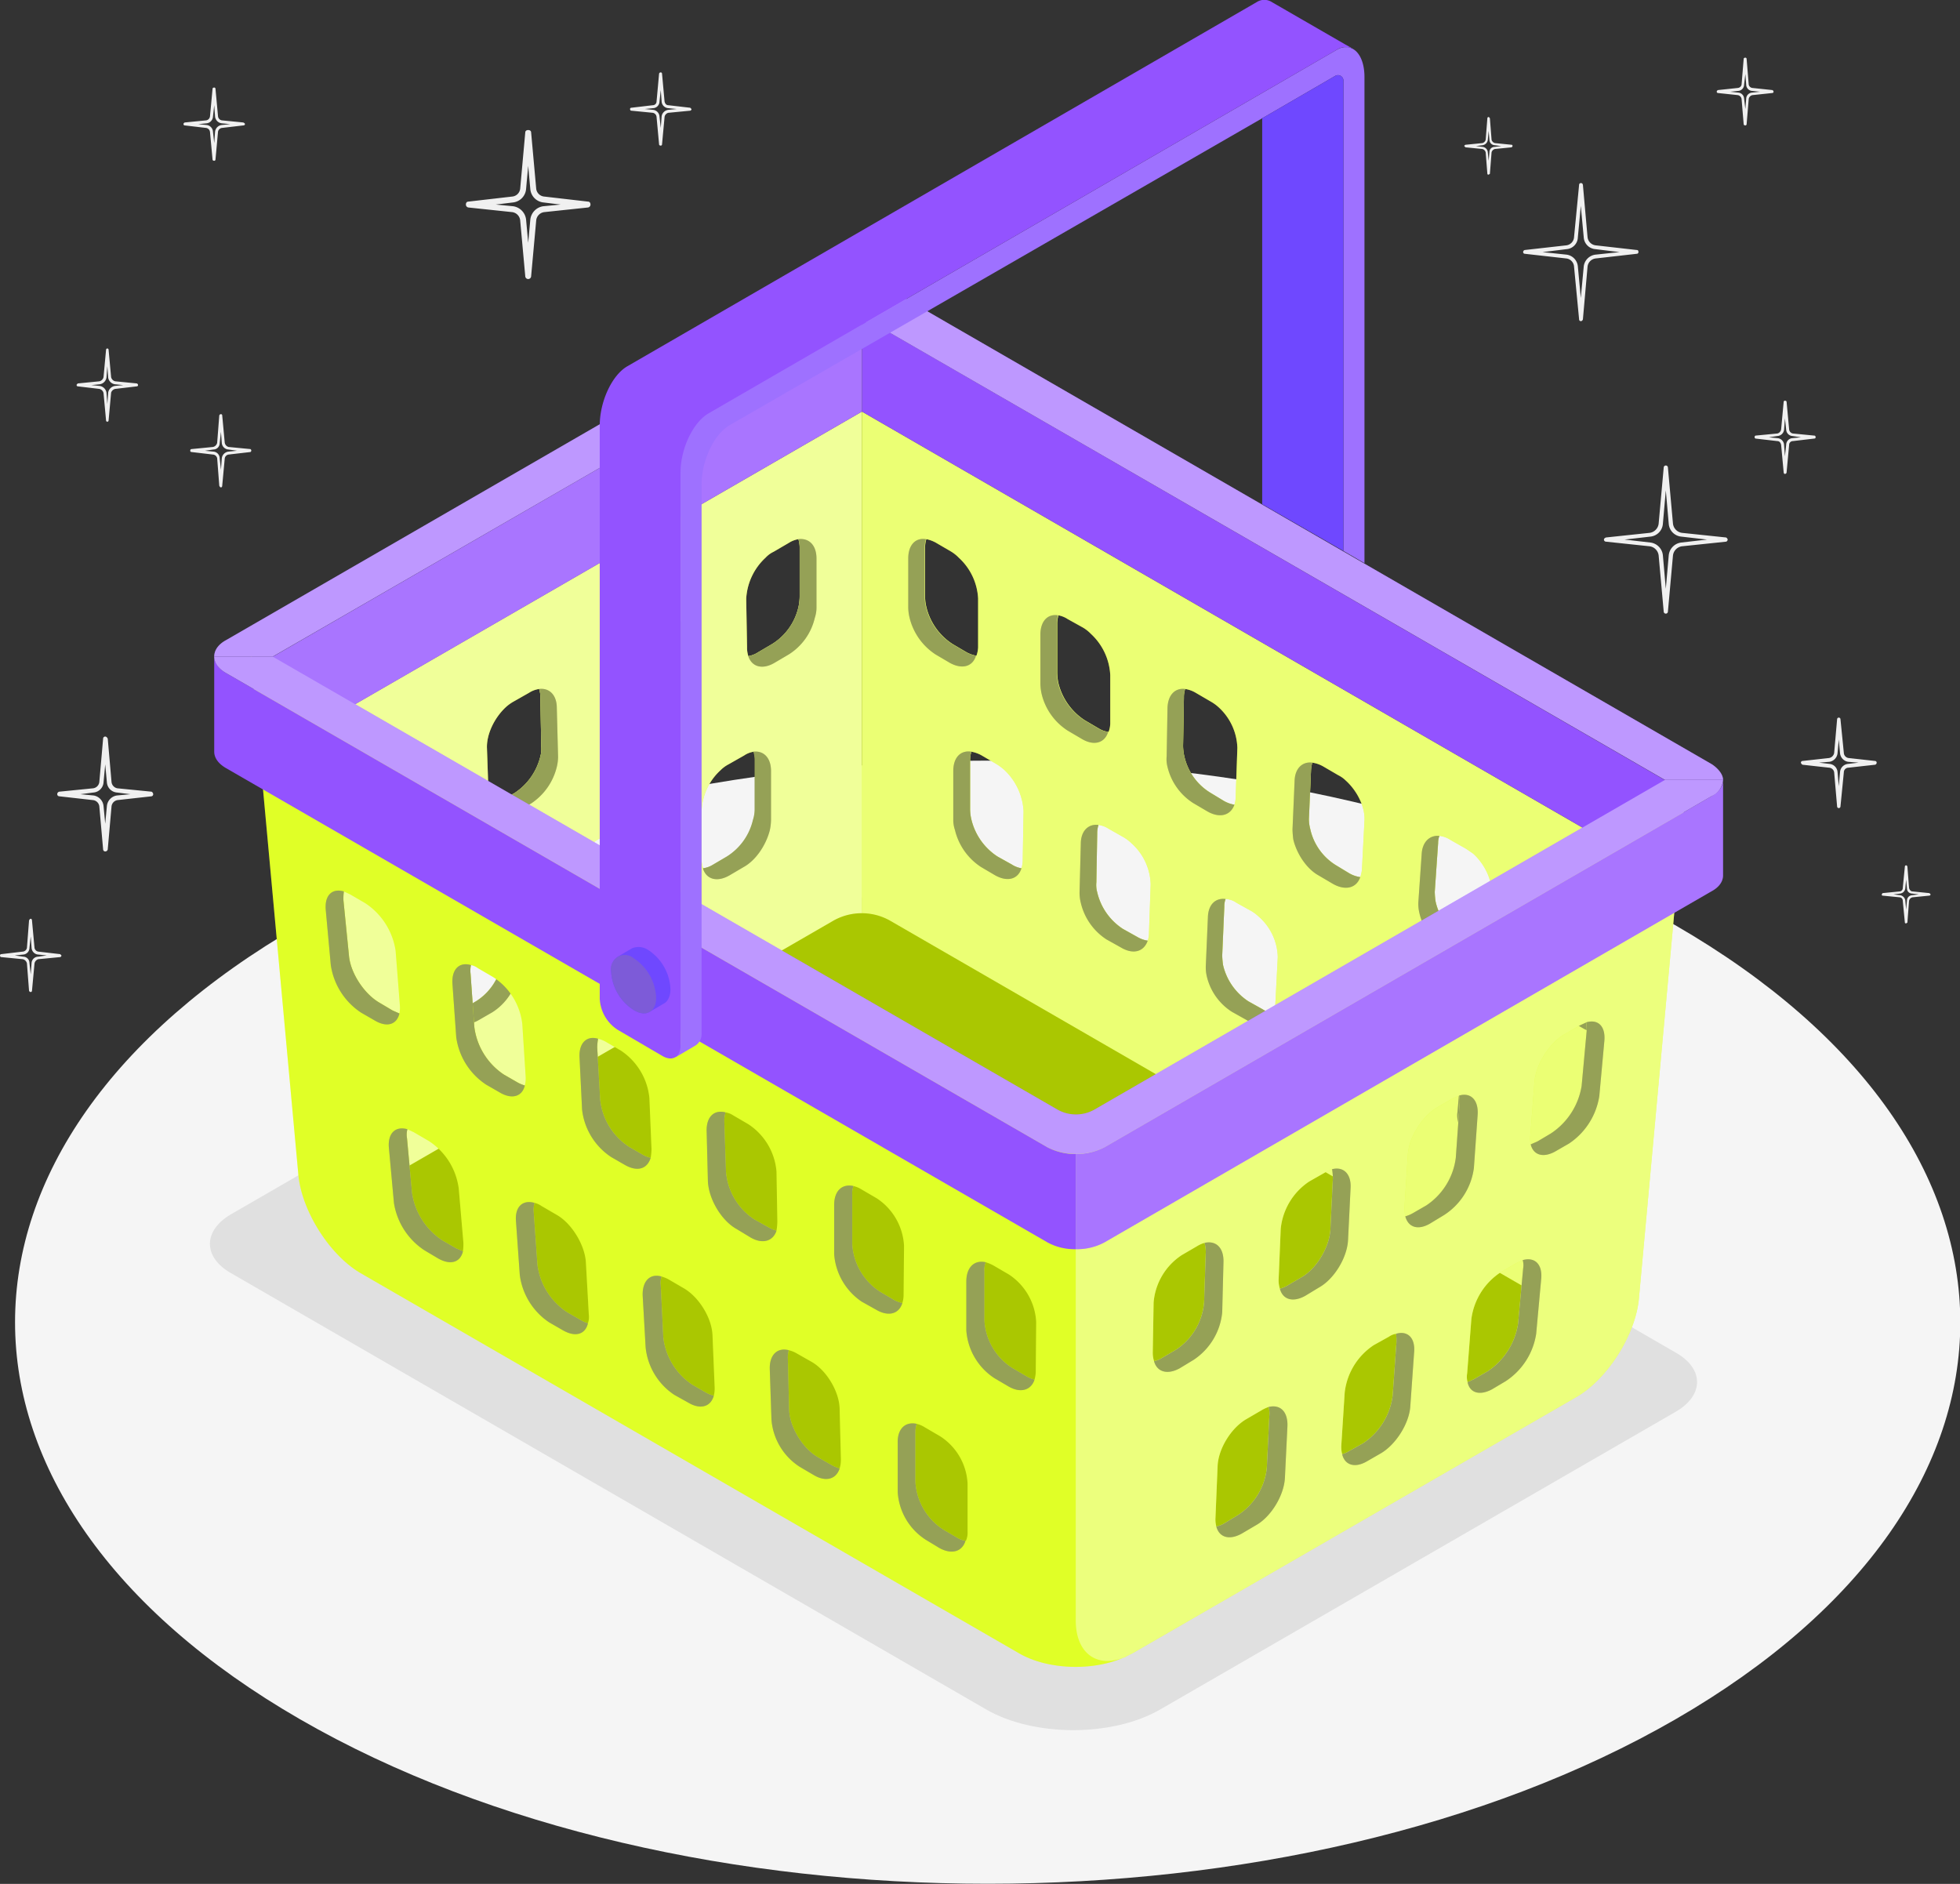 <svg xmlns="http://www.w3.org/2000/svg" viewBox="0 0 465.7 447.6">
  <rect x="0" y="0" width="465.7" height="447.6" fill="#333333" stroke="none"/>
  <defs>
    <style>
      .cls-1 {
        fill: #f5f5f5;
      }

      .cls-2 {
        fill: #e0e0e0;
      }

      .cls-3 {
        fill: #daff01;
      }

      .cls-10, .cls-11, .cls-4, .cls-6, .cls-7 {
        fill: #fff;
      }

      .cls-4 {
        opacity: 0.6;
      }

      .cls-5 {
        fill: #7b892c;
      }

      .cls-6 {
        opacity: 0.2;
      }

      .cls-7 {
        opacity: 0.45;
      }

      .cls-8 {
        opacity: 0.22;
      }

      .cls-9 {
        fill: #9353ff;
      }

      .cls-10 {
        opacity: 0.4;
      }

      .cls-11 {
        opacity: 0.15;
      }

      .cls-12 {
        fill: #9e71ff;
      }

      .cls-13 {
        fill: #6f48ff;
      }

      .cls-14 {
        fill: #7d5bd8;
      }

      .cls-15 {
        fill: #f0f0f0;
      }
    </style>
  </defs>
  <g id="Camada_2" data-name="Camada 2">
    <g id="Floor">
      <path id="Floor-2" data-name="Floor" class="cls-1" d="M71.3,219.8C-19,271.9-19,356.4,71.3,408.5s236.5,52.1,326.8,0,90.2-136.6-.1-188.7S161.5,167.7,71.3,219.8Z"/>
    </g>
    <g id="Shadows">
      <path id="Shadow" class="cls-2" d="M398.2,335.4,275.6,406.2c-11.3,6.5-29.9,6.5-41.2,0L54.9,302.5c-6.7-3.8-6.7-10.1,0-14l122.5-70.8c11.4-6.5,30-6.5,41.3,0L398.2,321.4C404.9,325.2,404.9,331.5,398.2,335.4Z"/>
    </g>
    <g id="Shopping_Basket" data-name="Shopping Basket">
      <g id="Basket">
        <g id="Corpo_Fundo" data-name="Corpo Fundo">
          <g>
            <path class="cls-3" d="M65,178.5,75.7,289.4l129.1-63.9V97.8Zm116.9-46a6.2,6.2,0,0,1,1.9-1.4l3.6-2.1a6.1,6.1,0,0,1,2.3-.9,6.6,6.6,0,0,1,.3,2.1v11.5a11.5,11.5,0,0,1-.3,2.6,14,14,0,0,1-6.2,8.7l-3.4,2a6.1,6.1,0,0,1-2.3.9,6.6,6.6,0,0,1-.3-2.1l-.2-11.5A14.3,14.3,0,0,1,181.9,132.5Zm-31.4,18.1a13.3,13.3,0,0,1,1.9-1.4l3.6-2.1a6.1,6.1,0,0,1,2.3-.9,6.6,6.6,0,0,1,.3,2.1v11.5a11.5,11.5,0,0,1-.3,2.6,14.5,14.5,0,0,1-6.2,8.8l-3.4,1.9a6.1,6.1,0,0,1-2.3.9,6.6,6.6,0,0,1-.3-2.1l-.2-11.5A14.3,14.3,0,0,1,150.5,150.6ZM120.2,168a10.2,10.2,0,0,1,1.8-1.3l3.7-2.1a5.9,5.9,0,0,1,2.4-.9,6.4,6.4,0,0,1,.3,2l.2,11.6a6.7,6.7,0,0,1-.2,2.4,14.5,14.5,0,0,1-6.1,8.7l-3.4,1.9a6.9,6.9,0,0,1-2.5.9,5.8,5.8,0,0,1-.3-1.9l-.4-11.6C115.6,174.4,117.5,170.5,120.2,168ZM86.1,206.7l-.6-11.6a13,13,0,0,1,4.5-9.6,10.9,10.9,0,0,1,1.7-1.3l3.6-2.1a7.3,7.3,0,0,1,2.6-.9,5.7,5.7,0,0,1,.3,1.8l.5,11.6a19.4,19.4,0,0,1-.2,2.4,14.1,14.1,0,0,1-6,8.6l-3.4,1.9a4.8,4.8,0,0,1-2.6.9A8.5,8.5,0,0,1,86.1,206.7Zm20.7,32.4-.6-11.7c-.2-3.2,1.7-7.1,4.4-9.6a10.4,10.4,0,0,1,1.7-1.2l3.6-2.1a7.3,7.3,0,0,1,2.6-.9,4.8,4.8,0,0,1,.3,1.8l.5,11.6a9.7,9.7,0,0,1-.2,2.4,13.5,13.5,0,0,1-6,8.5l-3.4,2a7.3,7.3,0,0,1-2.6.9A4.7,4.7,0,0,1,106.8,239.1Zm29.9-17.4-.4-11.6c-.1-3.3,1.9-7.2,4.5-9.7a8,8,0,0,1,1.9-1.3l3.6-2.1a6.5,6.5,0,0,1,2.4-.9,6,6,0,0,1,.3,2l.3,11.5a11.3,11.3,0,0,1-.3,2.5,14.5,14.5,0,0,1-6.1,8.7l-3.4,1.9a6.9,6.9,0,0,1-2.5.9A5.8,5.8,0,0,1,136.7,221.7Zm30-17.4V192.8a13.8,13.8,0,0,1,4.5-9.8,7.7,7.7,0,0,1,1.9-1.4l3.7-2.1a5.5,5.5,0,0,1,2.3-.9,6.6,6.6,0,0,1,.3,2.1v11.5a8.2,8.2,0,0,1-.4,2.6,14,14,0,0,1-6.2,8.7l-3.4,2a5.8,5.8,0,0,1-2.3.8A5.6,5.6,0,0,1,166.7,204.3Z"/>
            <path class="cls-4" d="M65,178.5,75.7,289.4l129.1-63.9V97.8Zm116.9-46a6.2,6.2,0,0,1,1.9-1.4l3.6-2.1a6.1,6.1,0,0,1,2.3-.9,6.6,6.6,0,0,1,.3,2.1v11.5a11.5,11.5,0,0,1-.3,2.6,14,14,0,0,1-6.2,8.7l-3.4,2a6.1,6.1,0,0,1-2.3.9,6.6,6.6,0,0,1-.3-2.1l-.2-11.5A14.3,14.3,0,0,1,181.9,132.5Zm-31.4,18.1a13.3,13.3,0,0,1,1.9-1.4l3.6-2.1a6.1,6.1,0,0,1,2.3-.9,6.6,6.6,0,0,1,.3,2.1v11.5a11.5,11.5,0,0,1-.3,2.6,14.5,14.5,0,0,1-6.2,8.8l-3.4,1.9a6.1,6.1,0,0,1-2.3.9,6.6,6.6,0,0,1-.3-2.1l-.2-11.5A14.3,14.3,0,0,1,150.5,150.6ZM120.2,168a10.2,10.2,0,0,1,1.8-1.3l3.7-2.1a5.9,5.9,0,0,1,2.4-.9,6.4,6.4,0,0,1,.3,2l.2,11.6a6.7,6.7,0,0,1-.2,2.4,14.5,14.5,0,0,1-6.1,8.7l-3.4,1.9a6.9,6.9,0,0,1-2.5.9,5.8,5.8,0,0,1-.3-1.9l-.4-11.6C115.6,174.4,117.5,170.5,120.2,168ZM86.1,206.7l-.6-11.6a13,13,0,0,1,4.5-9.6,10.9,10.9,0,0,1,1.7-1.3l3.6-2.1a7.3,7.3,0,0,1,2.6-.9,5.7,5.7,0,0,1,.3,1.8l.5,11.6a19.4,19.4,0,0,1-.2,2.4,14.1,14.1,0,0,1-6,8.6l-3.4,1.9a4.8,4.8,0,0,1-2.6.9A8.5,8.5,0,0,1,86.1,206.7Zm20.7,32.4-.6-11.7c-.2-3.2,1.7-7.1,4.4-9.6a10.4,10.4,0,0,1,1.7-1.2l3.6-2.1a7.3,7.3,0,0,1,2.6-.9,4.8,4.8,0,0,1,.3,1.8l.5,11.6a9.7,9.7,0,0,1-.2,2.4,13.5,13.5,0,0,1-6,8.5l-3.4,2a7.3,7.3,0,0,1-2.6.9A4.7,4.7,0,0,1,106.8,239.1Zm29.9-17.4-.4-11.6c-.1-3.3,1.9-7.2,4.5-9.7a8,8,0,0,1,1.9-1.3l3.6-2.1a6.5,6.5,0,0,1,2.4-.9,6,6,0,0,1,.3,2l.3,11.5a11.3,11.3,0,0,1-.3,2.5,14.5,14.5,0,0,1-6.1,8.7l-3.4,1.9a6.9,6.9,0,0,1-2.5.9A5.8,5.8,0,0,1,136.7,221.7Zm30-17.4V192.8a13.8,13.8,0,0,1,4.5-9.8,7.7,7.7,0,0,1,1.9-1.4l3.7-2.1a5.5,5.5,0,0,1,2.3-.9,6.6,6.6,0,0,1,.3,2.1v11.5a8.2,8.2,0,0,1-.4,2.6,14,14,0,0,1-6.2,8.7l-3.4,2a5.8,5.8,0,0,1-2.3.8A5.6,5.6,0,0,1,166.7,204.3Z"/>
            <g>
              <path class="cls-5" d="M123.2,229.5a9.7,9.7,0,0,1-.2,2.4,13.7,13.7,0,0,1-6,8.6l-3.3,1.9c-3,1.7-5.7,1-6.6-1.6a7.3,7.3,0,0,0,2.6-.9l3.4-2a13.5,13.5,0,0,0,6-8.5,9.7,9.7,0,0,0,.2-2.4l-.5-11.6a4.8,4.8,0,0,0-.3-1.8c2.4-.3,4.1,1.3,4.2,4.3Z"/>
              <path class="cls-5" d="M102.6,197.1a9.7,9.7,0,0,1-.2,2.4,13.7,13.7,0,0,1-6,8.6L93,210c-3,1.7-5.6,1-6.5-1.6a4.8,4.8,0,0,0,2.6-.9l3.4-1.9a14.1,14.1,0,0,0,6-8.6,19.4,19.4,0,0,0,.2-2.4L98.2,183a5.7,5.7,0,0,0-.3-1.8c2.4-.2,4.1,1.4,4.2,4.4Z"/>
              <path class="cls-5" d="M183.2,183.2v11.5a12.2,12.2,0,0,1-.3,2.6c-.9,3.5-3.3,7.1-6.2,8.7l-3.4,2c-3,1.7-5.5.9-6.3-1.7a5.8,5.8,0,0,0,2.3-.8l3.4-2a14,14,0,0,0,6.2-8.7,8.2,8.2,0,0,0,.4-2.6V180.7a6.6,6.6,0,0,0-.3-2.1C181.4,178.3,183.2,180,183.2,183.2Z"/>
              <path class="cls-5" d="M194,132.7v11.5a7.8,7.8,0,0,1-.4,2.6,14,14,0,0,1-6.2,8.7l-3.4,2c-2.9,1.7-5.4.9-6.2-1.6a6.1,6.1,0,0,0,2.3-.9l3.4-2a14,14,0,0,0,6.2-8.7,11.5,11.5,0,0,0,.3-2.6V130.2a6.6,6.6,0,0,0-.3-2.1C192.2,127.8,194,129.5,194,132.7Z"/>
              <path class="cls-5" d="M132.6,179.8a10.5,10.5,0,0,1-.3,2.4,14.5,14.5,0,0,1-6.1,8.7l-3.4,1.9c-3,1.7-5.5,1-6.4-1.6a6.9,6.9,0,0,0,2.5-.9l3.4-1.9a14.5,14.5,0,0,0,6.1-8.7,6.7,6.7,0,0,0,.2-2.4l-.2-11.6a6.4,6.4,0,0,0-.3-2c2.4-.3,4.2,1.4,4.2,4.5Z"/>
              <path class="cls-5" d="M153.2,212.1a11.3,11.3,0,0,1-.3,2.5,14.5,14.5,0,0,1-6.1,8.7l-3.4,1.9c-2.9,1.7-5.5.9-6.4-1.6a6.9,6.9,0,0,0,2.5-.9l3.4-1.9a14.5,14.5,0,0,0,6.1-8.7,11.3,11.3,0,0,0,.3-2.5l-.3-11.5a6,6,0,0,0-.3-2c2.4-.3,4.2,1.4,4.2,4.5Z"/>
              <path class="cls-5" d="M162.6,150.8v11.6a7.7,7.7,0,0,1-.4,2.5,14.5,14.5,0,0,1-6.2,8.8l-3.4,1.9c-2.9,1.7-5.4.9-6.2-1.6a6.1,6.1,0,0,0,2.3-.9l3.4-1.9a14.5,14.5,0,0,0,6.2-8.8,11.5,11.5,0,0,0,.3-2.6V148.3a6.6,6.6,0,0,0-.3-2.1C160.8,145.9,162.6,147.6,162.6,150.8Z"/>
              <path class="cls-6" d="M123.2,229.5a9.7,9.7,0,0,1-.2,2.4,13.7,13.7,0,0,1-6,8.6l-3.3,1.9c-3,1.7-5.7,1-6.6-1.6a7.3,7.3,0,0,0,2.6-.9l3.4-2a13.5,13.5,0,0,0,6-8.5,9.7,9.7,0,0,0,.2-2.4l-.5-11.6a4.8,4.8,0,0,0-.3-1.8c2.4-.3,4.1,1.3,4.2,4.3Z"/>
              <path class="cls-6" d="M102.6,197.1a9.7,9.7,0,0,1-.2,2.4,13.7,13.7,0,0,1-6,8.6L93,210c-3,1.7-5.6,1-6.5-1.6a4.8,4.8,0,0,0,2.6-.9l3.4-1.9a14.1,14.1,0,0,0,6-8.6,19.4,19.4,0,0,0,.2-2.4L98.2,183a5.7,5.7,0,0,0-.3-1.8c2.4-.2,4.1,1.4,4.2,4.4Z"/>
              <path class="cls-6" d="M183.2,183.2v11.5a12.2,12.2,0,0,1-.3,2.6c-.9,3.5-3.3,7.1-6.2,8.7l-3.4,2c-3,1.7-5.5.9-6.3-1.7a5.8,5.8,0,0,0,2.3-.8l3.4-2a14,14,0,0,0,6.2-8.7,8.2,8.2,0,0,0,.4-2.6V180.7a6.6,6.6,0,0,0-.3-2.1C181.4,178.3,183.2,180,183.2,183.2Z"/>
              <path class="cls-6" d="M194,132.7v11.5a7.8,7.8,0,0,1-.4,2.6,14,14,0,0,1-6.2,8.7l-3.4,2c-2.9,1.7-5.4.9-6.2-1.6a6.1,6.1,0,0,0,2.3-.9l3.4-2a14,14,0,0,0,6.2-8.7,11.5,11.5,0,0,0,.3-2.6V130.2a6.6,6.6,0,0,0-.3-2.1C192.2,127.8,194,129.5,194,132.7Z"/>
              <path class="cls-6" d="M132.6,179.8a10.5,10.5,0,0,1-.3,2.4,14.5,14.5,0,0,1-6.1,8.7l-3.4,1.9c-3,1.7-5.5,1-6.4-1.6a6.9,6.9,0,0,0,2.5-.9l3.4-1.9a14.5,14.5,0,0,0,6.1-8.7,6.7,6.7,0,0,0,.2-2.4l-.2-11.6a6.4,6.4,0,0,0-.3-2c2.4-.3,4.2,1.4,4.2,4.5Z"/>
              <path class="cls-6" d="M153.2,212.1a11.3,11.3,0,0,1-.3,2.5,14.5,14.5,0,0,1-6.1,8.7l-3.4,1.9c-2.9,1.7-5.5.9-6.4-1.6a6.9,6.9,0,0,0,2.5-.9l3.4-1.9a14.5,14.5,0,0,0,6.1-8.7,11.3,11.3,0,0,0,.3-2.5l-.3-11.5a6,6,0,0,0-.3-2c2.4-.3,4.2,1.4,4.2,4.5Z"/>
              <path class="cls-6" d="M162.6,150.8v11.6a7.7,7.7,0,0,1-.4,2.5,14.5,14.5,0,0,1-6.2,8.8l-3.4,1.9c-2.9,1.7-5.4.9-6.2-1.6a6.1,6.1,0,0,0,2.3-.9l3.4-1.9a14.5,14.5,0,0,0,6.2-8.8,11.5,11.5,0,0,0,.3-2.6V148.3a6.6,6.6,0,0,0-.3-2.1C160.8,145.9,162.6,147.6,162.6,150.8Z"/>
            </g>
          </g>
          <g>
            <path class="cls-3" d="M204.8,97.8V225.5l170.6,98.6,20.1-116.2ZM344.7,199.6l3.7,2.1,1.6,1.1c2.7,2.4,4.6,6.3,4.4,9.5l-.9,11.7a7.5,7.5,0,0,1-.4,1.6,7.3,7.3,0,0,1-2.8-1l-3.3-1.9a13.6,13.6,0,0,1-5.9-8.5,17.9,17.9,0,0,1-.2-2.3l.8-11.6a4.7,4.7,0,0,1,.3-1.7A6,6,0,0,1,344.7,199.6Zm-30.3-17.5,3.6,2.1a6.6,6.6,0,0,1,1.7,1.2c2.8,2.5,4.7,6.4,4.5,9.6l-.6,11.6a8,8,0,0,1-.4,1.8,7.3,7.3,0,0,1-2.6-.9l-3.3-2a13.5,13.5,0,0,1-6-8.6,9.1,9.1,0,0,1-.3-2.3l.5-11.6a8.4,8.4,0,0,1,.3-1.8A7.3,7.3,0,0,1,314.4,182.1Zm-30.3-17.5,3.6,2.1a10.2,10.2,0,0,1,1.8,1.3,13.6,13.6,0,0,1,4.5,9.7l-.4,11.6a5.8,5.8,0,0,1-.3,1.9,7.6,7.6,0,0,1-2.5-.9l-3.3-2a13.6,13.6,0,0,1-6.1-8.6,11.3,11.3,0,0,1-.3-2.5l.2-11.5a6,6,0,0,1,.3-2A6.9,6.9,0,0,1,284.1,164.6Zm-30.4-17.5,3.6,2a9,9,0,0,1,1.9,1.5,14.3,14.3,0,0,1,4.6,9.8v11.5a5.9,5.9,0,0,1-.4,2,5.8,5.8,0,0,1-2.3-.8l-3.4-2a14.7,14.7,0,0,1-6.2-8.7,12.2,12.2,0,0,1-.3-2.6V148.3a6.6,6.6,0,0,1,.3-2.1A6.1,6.1,0,0,1,253.7,147.1Zm-31.4-18.2,3.6,2.1a9,9,0,0,1,1.9,1.5,14.1,14.1,0,0,1,4.6,9.7v11.6a6.5,6.5,0,0,1-.4,2,7.9,7.9,0,0,1-2.3-.8l-3.4-2a14.5,14.5,0,0,1-6.2-8.8,10.7,10.7,0,0,1-.3-2.5V130.2a6.6,6.6,0,0,1,.3-2.1A7.9,7.9,0,0,1,222.3,128.9Zm18.1,76.5-3.4-1.9a14.5,14.5,0,0,1-6.2-8.8,10.7,10.7,0,0,1-.3-2.5V180.7a6.6,6.6,0,0,1,.3-2.1,7.9,7.9,0,0,1,2.3.8l3.6,2.1a13.3,13.3,0,0,1,1.9,1.4,14.5,14.5,0,0,1,4.6,9.8l-.2,11.6a6.4,6.4,0,0,1-.3,2A6.1,6.1,0,0,1,240.4,205.4Zm29.8,17.2-3.4-1.9a14.2,14.2,0,0,1-6.1-8.7,6.5,6.5,0,0,1-.2-2.4l.2-11.6a6.4,6.4,0,0,1,.3-2,5.9,5.9,0,0,1,2.4.9l3.7,2.1a11,11,0,0,1,1.8,1.4,13.6,13.6,0,0,1,4.5,9.7l-.4,11.5a5.4,5.4,0,0,1-.3,1.9A6.9,6.9,0,0,1,270.2,222.6ZM300,239.8l-3.4-1.9a14.1,14.1,0,0,1-6-8.6,19.5,19.5,0,0,1-.2-2.3l.5-11.6a4.8,4.8,0,0,1,.3-1.8,4.8,4.8,0,0,1,2.6.9l3.6,2a10.9,10.9,0,0,1,1.7,1.3,13.2,13.2,0,0,1,4.5,9.6L303,239a8,8,0,0,1-.4,1.8A6.1,6.1,0,0,1,300,239.8ZM329.7,257l-3.3-1.9a13.3,13.3,0,0,1-5.9-8.5,9.3,9.3,0,0,1-.2-2.3l.8-11.6a4.7,4.7,0,0,1,.3-1.7,6,6,0,0,1,2.7,1l3.6,2,1.7,1.2c2.7,2.4,4.6,6.3,4.3,9.5l-.9,11.7a3.7,3.7,0,0,1-.3,1.5A5.4,5.4,0,0,1,329.7,257Zm29.7,17.1-3.3-1.9a12.7,12.7,0,0,1-5.8-8.4,7.4,7.4,0,0,1-.1-2.1l1-11.7a8.3,8.3,0,0,1,.4-1.5,7.3,7.3,0,0,1,2.8,1l3.6,2.1a5.6,5.6,0,0,1,1.5,1c2.8,2.4,4.7,6.3,4.4,9.4l-1.2,11.7a5.7,5.7,0,0,1-.4,1.4A5.9,5.9,0,0,1,359.4,274.1ZM380,241.8l-3.3-1.9a13.2,13.2,0,0,1-5.8-8.4,8.3,8.3,0,0,1-.1-2.2l1-11.6a7.5,7.5,0,0,1,.4-1.6,7.7,7.7,0,0,1,2.9,1l3.6,2.1a7.2,7.2,0,0,1,1.5,1.1c2.8,2.3,4.6,6.2,4.3,9.4l-1.2,11.6c-.1.6-.2,1-.3,1.4A5.8,5.8,0,0,1,380,241.8Z"/>
            <path class="cls-7" d="M204.8,97.8V225.5l170.6,98.6,20.1-116.2ZM344.7,199.6l3.7,2.1,1.6,1.1c2.7,2.4,4.6,6.3,4.4,9.5l-.9,11.7a7.5,7.5,0,0,1-.4,1.6,7.3,7.3,0,0,1-2.8-1l-3.3-1.9a13.6,13.6,0,0,1-5.9-8.5,17.9,17.9,0,0,1-.2-2.3l.8-11.6a4.7,4.7,0,0,1,.3-1.7A6,6,0,0,1,344.7,199.6Zm-30.3-17.5,3.6,2.1a6.6,6.6,0,0,1,1.7,1.2c2.8,2.5,4.7,6.4,4.5,9.6l-.6,11.6a8,8,0,0,1-.4,1.8,7.3,7.3,0,0,1-2.6-.9l-3.3-2a13.5,13.5,0,0,1-6-8.6,9.1,9.1,0,0,1-.3-2.3l.5-11.6a8.4,8.4,0,0,1,.3-1.8A7.3,7.3,0,0,1,314.4,182.1Zm-30.3-17.5,3.6,2.1a10.2,10.2,0,0,1,1.8,1.3,13.6,13.6,0,0,1,4.5,9.7l-.4,11.6a5.8,5.8,0,0,1-.3,1.9,7.6,7.6,0,0,1-2.5-.9l-3.3-2a13.6,13.6,0,0,1-6.1-8.6,11.3,11.3,0,0,1-.3-2.5l.2-11.5a6,6,0,0,1,.3-2A6.9,6.9,0,0,1,284.1,164.6Zm-30.4-17.5,3.6,2a9,9,0,0,1,1.9,1.5,14.3,14.3,0,0,1,4.6,9.8v11.5a5.9,5.9,0,0,1-.4,2,5.8,5.8,0,0,1-2.3-.8l-3.4-2a14.7,14.7,0,0,1-6.2-8.7,12.2,12.2,0,0,1-.3-2.6V148.3a6.6,6.6,0,0,1,.3-2.1A6.1,6.1,0,0,1,253.7,147.1Zm-31.4-18.2,3.6,2.1a9,9,0,0,1,1.9,1.5,14.1,14.1,0,0,1,4.6,9.7v11.6a6.5,6.5,0,0,1-.4,2,7.9,7.9,0,0,1-2.3-.8l-3.4-2a14.5,14.5,0,0,1-6.2-8.8,10.7,10.7,0,0,1-.3-2.5V130.2a6.6,6.6,0,0,1,.3-2.1A7.9,7.9,0,0,1,222.3,128.9Zm18.1,76.5-3.4-1.9a14.5,14.5,0,0,1-6.2-8.8,10.7,10.7,0,0,1-.3-2.5V180.7a6.6,6.6,0,0,1,.3-2.1,7.9,7.9,0,0,1,2.3.8l3.6,2.1a13.3,13.3,0,0,1,1.9,1.4,14.5,14.5,0,0,1,4.6,9.8l-.2,11.6a6.4,6.4,0,0,1-.3,2A6.1,6.1,0,0,1,240.4,205.4Zm29.8,17.2-3.4-1.9a14.2,14.2,0,0,1-6.1-8.7,6.5,6.5,0,0,1-.2-2.4l.2-11.6a6.4,6.4,0,0,1,.3-2,5.9,5.9,0,0,1,2.4.9l3.7,2.1a11,11,0,0,1,1.8,1.4,13.6,13.6,0,0,1,4.5,9.7l-.4,11.5a5.4,5.4,0,0,1-.3,1.9A6.9,6.9,0,0,1,270.2,222.6ZM300,239.8l-3.4-1.9a14.1,14.1,0,0,1-6-8.6,19.5,19.5,0,0,1-.2-2.3l.5-11.6a4.8,4.8,0,0,1,.3-1.8,4.8,4.8,0,0,1,2.6.9l3.6,2a10.9,10.9,0,0,1,1.7,1.3,13.2,13.2,0,0,1,4.5,9.6L303,239a8,8,0,0,1-.4,1.8A6.1,6.1,0,0,1,300,239.8ZM329.7,257l-3.3-1.9a13.3,13.3,0,0,1-5.9-8.5,9.3,9.3,0,0,1-.2-2.3l.8-11.6a4.7,4.7,0,0,1,.3-1.7,6,6,0,0,1,2.7,1l3.6,2,1.7,1.2c2.7,2.4,4.6,6.3,4.3,9.5l-.9,11.7a3.7,3.7,0,0,1-.3,1.5A5.4,5.4,0,0,1,329.7,257Zm29.7,17.1-3.3-1.9a12.7,12.7,0,0,1-5.8-8.4,7.4,7.4,0,0,1-.1-2.1l1-11.7a8.3,8.3,0,0,1,.4-1.5,7.3,7.3,0,0,1,2.8,1l3.6,2.1a5.6,5.6,0,0,1,1.5,1c2.8,2.4,4.7,6.3,4.4,9.4l-1.2,11.7a5.7,5.7,0,0,1-.4,1.4A5.9,5.9,0,0,1,359.4,274.1ZM380,241.8l-3.3-1.9a13.2,13.2,0,0,1-5.8-8.4,8.3,8.3,0,0,1-.1-2.2l1-11.6a7.5,7.5,0,0,1,.4-1.6,7.7,7.7,0,0,1,2.9,1l3.6,2.1a7.2,7.2,0,0,1,1.5,1.1c2.8,2.3,4.6,6.2,4.3,9.4l-1.2,11.6c-.1.6-.2,1-.3,1.4A5.8,5.8,0,0,1,380,241.8Z"/>
            <g>
              <path class="cls-5" d="M380,241.8l-3.3-1.9a13.2,13.2,0,0,1-5.8-8.4,8.3,8.3,0,0,1-.1-2.2l1-11.6a7.5,7.5,0,0,1,.4-1.6c-2.3-.1-4,1.3-4.3,4.1l-1,11.6a8.3,8.3,0,0,0,.1,2.2,13.2,13.2,0,0,0,5.8,8.4l3.3,1.9c3.1,1.8,5.9,1,6.9-1.6A5.8,5.8,0,0,1,380,241.8ZM329.7,257l-3.3-1.9a13.3,13.3,0,0,1-5.9-8.5,9.3,9.3,0,0,1-.2-2.3l.8-11.6a4.7,4.7,0,0,1,.3-1.7c-2.3-.2-4.1,1.3-4.2,4.2l-.8,11.6a9.3,9.3,0,0,0,.2,2.3,13.3,13.3,0,0,0,5.9,8.5l3.3,1.9c3,1.8,5.8,1,6.7-1.6A5.4,5.4,0,0,1,329.7,257Zm29.7,17.1-3.3-1.9a12.7,12.7,0,0,1-5.8-8.4,7.4,7.4,0,0,1-.1-2.1l1-11.7a8.3,8.3,0,0,1,.4-1.5,4,4,0,0,0-4.3,4l-1,11.7a5,5,0,0,0,.1,2.1,12.1,12.1,0,0,0,5.8,8.4l3.2,1.9c3.2,1.8,6,1.1,6.9-1.5A5.9,5.9,0,0,1,359.4,274.1Zm-9.1-49.5-3.3-1.9a13.6,13.6,0,0,1-5.9-8.5,17.9,17.9,0,0,1-.2-2.3l.8-11.6a4.7,4.7,0,0,1,.3-1.7c-2.3-.2-4,1.4-4.2,4.2l-.8,11.6a9,9,0,0,0,.2,2.3,13.3,13.3,0,0,0,5.9,8.5l3.3,1.9c3.1,1.8,5.8,1,6.7-1.5A7.3,7.3,0,0,1,350.3,224.6ZM300,239.8l-3.4-1.9a14.1,14.1,0,0,1-6-8.6,19.5,19.5,0,0,1-.2-2.3l.5-11.6a4.8,4.8,0,0,1,.3-1.8c-2.4-.3-4.1,1.3-4.2,4.3l-.5,11.6a9.3,9.3,0,0,0,.2,2.3,13.7,13.7,0,0,0,6,8.6l3.4,1.9c3,1.8,5.6,1,6.5-1.5A6.1,6.1,0,0,1,300,239.8Zm20.6-32.3-3.3-2a13.5,13.5,0,0,1-6-8.6,9.1,9.1,0,0,1-.3-2.3l.5-11.6a8.4,8.4,0,0,1,.3-1.8c-2.3-.3-4.1,1.3-4.2,4.3l-.5,11.6a21.2,21.2,0,0,0,.2,2.4c.8,3.3,3.1,6.9,6,8.5l3.4,2c3,1.7,5.6,1,6.5-1.6A7.3,7.3,0,0,1,320.6,207.5Zm-80.2-2.1-3.4-1.9a14.5,14.5,0,0,1-6.2-8.8,10.7,10.7,0,0,1-.3-2.5V180.7a6.6,6.6,0,0,1,.3-2.1c-2.5-.4-4.3,1.3-4.3,4.6v11.5a7.3,7.3,0,0,0,.4,2.5,14.5,14.5,0,0,0,6.2,8.8l3.4,2c2.9,1.6,5.4.9,6.2-1.7A6.1,6.1,0,0,1,240.4,205.4ZM229.6,155l-3.4-2a14.5,14.5,0,0,1-6.2-8.8,10.7,10.7,0,0,1-.3-2.5V130.2a6.6,6.6,0,0,1,.3-2.1c-2.5-.4-4.2,1.4-4.2,4.6v11.5a10.7,10.7,0,0,0,.3,2.5,14.5,14.5,0,0,0,6.2,8.8l3.4,2c2.9,1.6,5.4.9,6.2-1.7A7.9,7.9,0,0,1,229.6,155Zm61.2,35.3-3.3-2a13.6,13.6,0,0,1-6.1-8.6,11.3,11.3,0,0,1-.3-2.5l.2-11.5a6,6,0,0,1,.3-2c-2.4-.3-4.1,1.4-4.2,4.5l-.2,11.5a7.2,7.2,0,0,0,.2,2.5,14,14,0,0,0,6.1,8.6l3.4,2c3,1.7,5.5.9,6.4-1.6A7.6,7.6,0,0,1,290.8,190.3Zm-20.6,32.3-3.4-1.9a14.2,14.2,0,0,1-6.1-8.7,6.5,6.5,0,0,1-.2-2.4l.2-11.6a6.4,6.4,0,0,1,.3-2c-2.4-.3-4.2,1.4-4.2,4.5l-.3,11.6a9.9,9.9,0,0,0,.3,2.4,14.2,14.2,0,0,0,6.1,8.7l3.4,1.9c3,1.8,5.5,1,6.4-1.6A6.9,6.9,0,0,1,270.2,222.6ZM261,173.1l-3.4-2a14.7,14.7,0,0,1-6.2-8.7,12.2,12.2,0,0,1-.3-2.6V148.3a6.6,6.6,0,0,1,.3-2.1c-2.5-.4-4.2,1.4-4.2,4.6v11.5a12.2,12.2,0,0,0,.3,2.6,14.3,14.3,0,0,0,6.2,8.7l3.4,2c2.9,1.7,5.4.9,6.2-1.7A5.8,5.8,0,0,1,261,173.1Z"/>
              <path class="cls-6" d="M380,241.8l-3.3-1.9a13.2,13.2,0,0,1-5.8-8.4,8.3,8.3,0,0,1-.1-2.2l1-11.6a7.5,7.5,0,0,1,.4-1.6c-2.3-.1-4,1.3-4.3,4.1l-1,11.6a8.3,8.3,0,0,0,.1,2.2,13.2,13.2,0,0,0,5.8,8.4l3.3,1.9c3.1,1.8,5.9,1,6.9-1.6A5.8,5.8,0,0,1,380,241.8ZM329.7,257l-3.3-1.9a13.3,13.3,0,0,1-5.9-8.5,9.3,9.3,0,0,1-.2-2.3l.8-11.6a4.7,4.7,0,0,1,.3-1.7c-2.3-.2-4.1,1.3-4.2,4.2l-.8,11.6a9.3,9.3,0,0,0,.2,2.3,13.3,13.3,0,0,0,5.9,8.5l3.3,1.9c3,1.8,5.8,1,6.7-1.6A5.4,5.4,0,0,1,329.7,257Zm29.7,17.1-3.3-1.9a12.7,12.7,0,0,1-5.8-8.4,7.4,7.4,0,0,1-.1-2.1l1-11.7a8.3,8.3,0,0,1,.4-1.5,4,4,0,0,0-4.3,4l-1,11.7a5,5,0,0,0,.1,2.1,12.1,12.1,0,0,0,5.8,8.4l3.2,1.9c3.2,1.8,6,1.1,6.9-1.5A5.9,5.9,0,0,1,359.4,274.1Zm-9.1-49.5-3.3-1.9a13.6,13.6,0,0,1-5.9-8.5,17.9,17.9,0,0,1-.2-2.3l.8-11.6a4.7,4.7,0,0,1,.3-1.7c-2.3-.2-4,1.4-4.2,4.2l-.8,11.6a9,9,0,0,0,.2,2.3,13.3,13.3,0,0,0,5.9,8.5l3.3,1.9c3.1,1.8,5.8,1,6.7-1.5A7.3,7.3,0,0,1,350.3,224.6ZM300,239.8l-3.4-1.9a14.1,14.1,0,0,1-6-8.6,19.5,19.5,0,0,1-.2-2.3l.5-11.6a4.8,4.8,0,0,1,.3-1.8c-2.4-.3-4.1,1.3-4.2,4.3l-.5,11.6a9.3,9.3,0,0,0,.2,2.3,13.7,13.7,0,0,0,6,8.6l3.4,1.9c3,1.8,5.6,1,6.5-1.5A6.1,6.1,0,0,1,300,239.8Zm20.6-32.3-3.3-2a13.5,13.5,0,0,1-6-8.6,9.1,9.1,0,0,1-.3-2.3l.5-11.6a8.4,8.4,0,0,1,.3-1.8c-2.3-.3-4.1,1.3-4.2,4.3l-.5,11.6a21.2,21.2,0,0,0,.2,2.4c.8,3.3,3.1,6.9,6,8.5l3.4,2c3,1.7,5.6,1,6.5-1.6A7.3,7.3,0,0,1,320.6,207.5Zm-80.2-2.1-3.4-1.9a14.5,14.5,0,0,1-6.2-8.8,10.7,10.7,0,0,1-.3-2.5V180.7a6.6,6.6,0,0,1,.3-2.1c-2.5-.4-4.3,1.3-4.3,4.6v11.5a7.3,7.3,0,0,0,.4,2.5,14.5,14.5,0,0,0,6.2,8.8l3.4,2c2.9,1.6,5.4.9,6.2-1.7A6.1,6.1,0,0,1,240.4,205.4ZM229.6,155l-3.4-2a14.5,14.5,0,0,1-6.2-8.8,10.7,10.7,0,0,1-.3-2.5V130.2a6.6,6.6,0,0,1,.3-2.1c-2.5-.4-4.2,1.4-4.2,4.6v11.5a10.7,10.7,0,0,0,.3,2.5,14.5,14.5,0,0,0,6.2,8.8l3.4,2c2.9,1.6,5.4.9,6.2-1.7A7.9,7.9,0,0,1,229.6,155Zm61.2,35.3-3.3-2a13.6,13.6,0,0,1-6.1-8.6,11.3,11.3,0,0,1-.3-2.5l.2-11.5a6,6,0,0,1,.3-2c-2.4-.3-4.1,1.4-4.2,4.5l-.2,11.5a7.2,7.2,0,0,0,.2,2.5,14,14,0,0,0,6.1,8.6l3.4,2c3,1.7,5.5.9,6.4-1.6A7.6,7.6,0,0,1,290.8,190.3Zm-20.6,32.3-3.4-1.9a14.2,14.2,0,0,1-6.1-8.7,6.5,6.5,0,0,1-.2-2.4l.2-11.6a6.4,6.4,0,0,1,.3-2c-2.4-.3-4.2,1.4-4.2,4.5l-.3,11.6a9.9,9.9,0,0,0,.3,2.4,14.2,14.2,0,0,0,6.1,8.7l3.4,1.9c3,1.8,5.5,1,6.4-1.6A6.9,6.9,0,0,1,270.2,222.6ZM261,173.1l-3.4-2a14.7,14.7,0,0,1-6.2-8.7,12.2,12.2,0,0,1-.3-2.6V148.3a6.6,6.6,0,0,1,.3-2.1c-2.5-.4-4.2,1.4-4.2,4.6v11.5a12.2,12.2,0,0,0,.3,2.6,14.3,14.3,0,0,0,6.2,8.7l3.4,2c2.9,1.7,5.4.9,6.2-1.7A5.8,5.8,0,0,1,261,173.1Z"/>
            </g>
          </g>
          <g>
            <path class="cls-3" d="M75.7,289.4,255.6,393.3l129.1-74.5L211.4,218.7a13.7,13.7,0,0,0-13.3,0Z"/>
            <path class="cls-8" d="M75.7,289.4,255.6,393.3l129.1-74.5L211.4,218.7a13.7,13.7,0,0,0-13.3,0Z"/>
          </g>
          <g>
            <polygon class="cls-9" points="400 210.5 204.8 97.8 204.8 75.2 400 187.9 400 210.5"/>
            <g>
              <polygon class="cls-9" points="62.8 157.2 62.8 179.8 204.8 97.8 204.8 75.2 62.8 157.2"/>
              <polygon class="cls-6" points="62.8 157.2 62.8 179.8 204.8 97.8 204.8 75.2 62.8 157.2"/>
            </g>
          </g>
          <g>
            <path class="cls-9" d="M409.4,185.3H395.6L209.1,77.7a8.7,8.7,0,0,0-8.8.1L64.8,156H50.9c0-1.9,1.5-3.2,2.8-3.9L197.9,68.8a14.6,14.6,0,0,1,13.5,0L406.6,181.5C407.3,181.9,409.4,183.5,409.4,185.3Z"/>
            <path class="cls-10" d="M409.4,185.3H395.6L209.1,77.7a8.7,8.7,0,0,0-8.8.1L64.8,156H50.9c0-1.9,1.5-3.2,2.8-3.9L197.9,68.8a14.6,14.6,0,0,1,13.5,0L406.6,181.5C407.3,181.9,409.4,183.5,409.4,185.3Z"/>
          </g>
        </g>
        <g id="Corpo_Frente" data-name="Corpo Frente">
          <g>
            <path class="cls-3" d="M108.4,296.6l-3.3-1.9a16.4,16.4,0,0,1-7.2-11.3l-1.2-13a4.8,4.8,0,0,1,.1-2.1l1.5.7,3.6,2.1a15.9,15.9,0,0,1,7.1,11.3l1.1,12.8a13.4,13.4,0,0,1-.1,2.1Zm29.7,17.1-3.3-1.9a15.9,15.9,0,0,1-7.1-11.3l-.9-12.7a6.5,6.5,0,0,1,.2-2,4.3,4.3,0,0,1,1.6.7l3.6,2.1c3.6,2,6.7,7.1,7,11.2l.7,12.5a4.7,4.7,0,0,1-.2,2.1A7.1,7.1,0,0,1,138.1,313.7Zm29.7,17.2-3.3-1.9a15.6,15.6,0,0,1-6.9-11.3l-.6-12.3a4.7,4.7,0,0,1,.2-2.1,7.7,7.7,0,0,1,1.7.7l3.6,2.1c3.6,2.1,6.7,7.1,6.8,11.3l.5,12.1a6.8,6.8,0,0,1-.2,2.1A6.7,6.7,0,0,1,167.8,330.9Zm29.8,17.2-3.3-1.9c-3.6-2.1-6.7-7.2-6.8-11.3l-.3-12a6.8,6.8,0,0,1,.2-2.1,6.7,6.7,0,0,1,1.8.7l3.7,2.1c3.6,2.1,6.6,7.2,6.6,11.3l.3,11.8a7.3,7.3,0,0,1-.3,2.2A9.7,9.7,0,0,1,197.6,348.1Zm29.9,17.3-3.4-2a14.5,14.5,0,0,1-6.6-11.3V340.5a6.9,6.9,0,0,1,.3-2.2,6,6,0,0,1,1.9.8l3.6,2.1a14.2,14.2,0,0,1,6.6,11.3V364a4.6,4.6,0,0,1-.4,2.1A5.6,5.6,0,0,1,227.5,365.4ZM94.9,240.8l-1.6-.7-3.2-1.9c-3.6-2.1-6.9-7.1-7.2-11.3l-1.3-13a13.4,13.4,0,0,1,.1-2.1l1.5.7,3.6,2.1A16.4,16.4,0,0,1,94,225.9l1,12.8A7,7,0,0,1,94.9,240.8Zm29.8,17.1a7.7,7.7,0,0,1-1.7-.7l-3.3-1.9a16,16,0,0,1-7-11.3l-.9-12.7a6.4,6.4,0,0,1,.1-2,3.7,3.7,0,0,1,1.6.7l3.6,2.1a15.3,15.3,0,0,1,7,11.2l.8,12.5A6.8,6.8,0,0,1,124.7,257.9Zm29.9,17.2a6.7,6.7,0,0,1-1.8-.7l-3.3-1.9a15.3,15.3,0,0,1-6.9-11.3l-.7-12.3a12.5,12.5,0,0,1,.2-2.1,6.7,6.7,0,0,1,1.8.7l3.6,2.1a15.3,15.3,0,0,1,6.8,11.3l.5,12.1A12.5,12.5,0,0,1,154.6,275.1Zm29.9,17.3a7.7,7.7,0,0,1-1.9-.8l-3.4-1.9a15,15,0,0,1-6.7-11.3l-.4-12a6.6,6.6,0,0,1,.3-2.1,4.5,4.5,0,0,1,1.8.7l3.6,2.1a14.9,14.9,0,0,1,6.7,11.3l.2,11.8A15,15,0,0,1,184.5,292.4Zm30.2,15.1a6.6,6.6,0,0,1-.3,2.1,7.3,7.3,0,0,1-1.9-.7l-3.4-2a14.5,14.5,0,0,1-6.6-11.3V283.9a4.7,4.7,0,0,1,.3-2.1,6,6,0,0,1,1.9.8l3.6,2.1a14.4,14.4,0,0,1,6.5,11.3Zm31.4,18.1a7.3,7.3,0,0,1-.3,2.2,7.7,7.7,0,0,1-1.9-.8l-3.4-2a14.3,14.3,0,0,1-6.6-11.3V302.1a5.1,5.1,0,0,1,.3-2.2,9.7,9.7,0,0,1,1.9.8l3.6,2.1a14.4,14.4,0,0,1,6.5,11.3Zm9.5-56.4L59.6,156,70.9,279.2c.8,8.5,7.4,19,14.8,23.3l156.4,90.3c6.7,3.9,17.3,4.3,24.7,1.1l.6-.2.3-.2,1.4-.7,105.5-60.9c7.4-4.3,14-14.8,14.8-23.3l11.3-123.3Zm108,.6,1-12.9c.4-4.1,3.6-9.2,7.2-11.2l3.6-2.1,1.5-.7a12.7,12.7,0,0,1,.1,2L375.8,258a16.7,16.7,0,0,1-7.3,11.3l-3.2,1.9-1.6.7A7,7,0,0,1,363.6,269.8Zm-29.1,4.6c.2-4.1,3.4-9.2,7-11.3l3.6-2.1,1.6-.7a7,7,0,0,1,.1,2.1l-.9,12.7a16,16,0,0,1-7,11.3l-3.3,1.9a7.7,7.7,0,0,1-1.7.7,12.5,12.5,0,0,1-.2-2.1ZM304.3,292a15.3,15.3,0,0,1,6.8-11.3l3.7-2.1a6.5,6.5,0,0,1,1.7-.8,13.6,13.6,0,0,1,.2,2.1l-.6,12.4c-.3,4.1-3.3,9.2-6.9,11.2l-3.4,2a7.7,7.7,0,0,1-1.7.7,6.6,6.6,0,0,1-.3-2.1Zm-30.4,29.3.2-11.8a14.9,14.9,0,0,1,6.7-11.3l3.6-2.1a7.1,7.1,0,0,1,1.8-.8,7.8,7.8,0,0,1,.3,2.2l-.4,11.9a14.9,14.9,0,0,1-6.7,11.3l-3.4,2a5.1,5.1,0,0,1-1.8.7A6.6,6.6,0,0,1,273.9,321.3Zm14.9,39.3.5-12.1c.1-4.2,3.2-9.2,6.8-11.3l3.6-2.1a8.5,8.5,0,0,1,1.7-.8,4.9,4.9,0,0,1,.2,2.1l-.6,12.4a15.2,15.2,0,0,1-6.9,11.2l-3.3,2a6.7,6.7,0,0,1-1.8.7A6.8,6.8,0,0,1,288.8,360.6Zm29.9-17.2.8-12.5a15.6,15.6,0,0,1,6.9-11.3l3.6-2a4.1,4.1,0,0,1,1.7-.7,11.5,11.5,0,0,1,.1,2l-.9,12.7a16,16,0,0,1-7,11.3l-3.4,1.9a5.6,5.6,0,0,1-1.6.7A6.8,6.8,0,0,1,318.7,343.4Zm29.9-17.1,1-12.9a15.7,15.7,0,0,1,7.1-11.2l3.6-2.1,1.5-.7a4.4,4.4,0,0,1,.1,2l-1.2,13.1a16.6,16.6,0,0,1-7.2,11.3l-3.3,1.9-1.5.7A4.8,4.8,0,0,1,348.6,326.3Z"/>
            <path class="cls-11" d="M108.4,296.6l-3.3-1.9a16.4,16.4,0,0,1-7.2-11.3l-1.2-13a4.8,4.8,0,0,1,.1-2.1l1.5.7,3.6,2.1a15.9,15.9,0,0,1,7.1,11.3l1.1,12.8a13.4,13.4,0,0,1-.1,2.1Zm29.7,17.1-3.3-1.9a15.9,15.9,0,0,1-7.1-11.3l-.9-12.7a6.5,6.5,0,0,1,.2-2,4.3,4.3,0,0,1,1.6.7l3.6,2.1c3.6,2,6.7,7.1,7,11.2l.7,12.5a4.7,4.7,0,0,1-.2,2.1A7.1,7.1,0,0,1,138.1,313.7Zm29.7,17.2-3.3-1.9a15.6,15.6,0,0,1-6.9-11.3l-.6-12.3a4.7,4.7,0,0,1,.2-2.1,7.7,7.7,0,0,1,1.7.7l3.6,2.1c3.6,2.1,6.7,7.1,6.8,11.3l.5,12.1a6.8,6.8,0,0,1-.2,2.1A6.7,6.7,0,0,1,167.8,330.9Zm29.8,17.2-3.3-1.9c-3.6-2.1-6.7-7.2-6.8-11.3l-.3-12a6.8,6.8,0,0,1,.2-2.1,6.7,6.7,0,0,1,1.8.7l3.7,2.1c3.6,2.1,6.6,7.2,6.6,11.3l.3,11.8a7.3,7.3,0,0,1-.3,2.2A9.7,9.7,0,0,1,197.6,348.1Zm29.9,17.3-3.4-2a14.5,14.5,0,0,1-6.6-11.3V340.5a6.9,6.9,0,0,1,.3-2.2,6,6,0,0,1,1.9.8l3.6,2.1a14.2,14.2,0,0,1,6.6,11.3V364a4.6,4.6,0,0,1-.4,2.1A5.6,5.6,0,0,1,227.5,365.4ZM94.9,240.8l-1.6-.7-3.2-1.9c-3.6-2.1-6.9-7.1-7.2-11.3l-1.3-13a13.4,13.4,0,0,1,.1-2.1l1.5.7,3.6,2.1A16.4,16.4,0,0,1,94,225.9l1,12.8A7,7,0,0,1,94.9,240.8Zm29.8,17.1a7.7,7.7,0,0,1-1.7-.7l-3.3-1.9a16,16,0,0,1-7-11.3l-.9-12.7a6.4,6.4,0,0,1,.1-2,3.7,3.7,0,0,1,1.6.7l3.6,2.1a15.3,15.3,0,0,1,7,11.2l.8,12.5A6.8,6.8,0,0,1,124.7,257.9Zm29.9,17.2a6.7,6.7,0,0,1-1.8-.7l-3.3-1.9a15.3,15.3,0,0,1-6.9-11.3l-.7-12.3a12.5,12.5,0,0,1,.2-2.1,6.7,6.7,0,0,1,1.8.7l3.6,2.1a15.3,15.3,0,0,1,6.8,11.3l.5,12.1A12.5,12.5,0,0,1,154.6,275.1Zm29.9,17.3a7.7,7.7,0,0,1-1.9-.8l-3.4-1.9a15,15,0,0,1-6.7-11.3l-.4-12a6.6,6.6,0,0,1,.3-2.1,4.5,4.5,0,0,1,1.8.7l3.6,2.1a14.9,14.9,0,0,1,6.7,11.3l.2,11.8A15,15,0,0,1,184.5,292.4Zm30.2,15.1a6.6,6.6,0,0,1-.3,2.1,7.3,7.3,0,0,1-1.9-.7l-3.4-2a14.5,14.5,0,0,1-6.6-11.3V283.9a4.7,4.7,0,0,1,.3-2.1,6,6,0,0,1,1.9.8l3.6,2.1a14.4,14.4,0,0,1,6.5,11.3Zm31.4,18.1a7.3,7.3,0,0,1-.3,2.2,7.7,7.7,0,0,1-1.9-.8l-3.4-2a14.3,14.3,0,0,1-6.6-11.3V302.1a5.1,5.1,0,0,1,.3-2.2,9.7,9.7,0,0,1,1.9.8l3.6,2.1a14.4,14.4,0,0,1,6.5,11.3Zm9.5-56.4L59.6,156,70.9,279.2c.8,8.5,7.4,19,14.8,23.3l156.4,90.3c6.7,3.9,17.3,4.3,24.7,1.1l.6-.2.3-.2,1.4-.7,105.5-60.9c7.4-4.3,14-14.8,14.8-23.3l11.3-123.3Zm108,.6,1-12.9c.4-4.1,3.6-9.2,7.2-11.2l3.6-2.1,1.5-.7a12.7,12.7,0,0,1,.1,2L375.8,258a16.7,16.7,0,0,1-7.3,11.3l-3.2,1.9-1.6.7A7,7,0,0,1,363.6,269.8Zm-29.1,4.6c.2-4.1,3.4-9.2,7-11.3l3.6-2.1,1.6-.7a7,7,0,0,1,.1,2.1l-.9,12.7a16,16,0,0,1-7,11.3l-3.3,1.9a7.7,7.7,0,0,1-1.7.7,12.5,12.5,0,0,1-.2-2.1ZM304.3,292a15.3,15.3,0,0,1,6.8-11.3l3.7-2.1a6.5,6.5,0,0,1,1.7-.8,13.6,13.6,0,0,1,.2,2.1l-.6,12.4c-.3,4.1-3.3,9.2-6.9,11.2l-3.4,2a7.7,7.7,0,0,1-1.7.7,6.6,6.6,0,0,1-.3-2.1Zm-30.4,29.3.2-11.8a14.9,14.9,0,0,1,6.7-11.3l3.6-2.1a7.1,7.1,0,0,1,1.8-.8,7.8,7.8,0,0,1,.3,2.2l-.4,11.9a14.9,14.9,0,0,1-6.7,11.3l-3.4,2a5.1,5.1,0,0,1-1.8.7A6.6,6.6,0,0,1,273.9,321.3Zm14.9,39.3.5-12.1c.1-4.2,3.2-9.2,6.8-11.3l3.6-2.1a8.5,8.5,0,0,1,1.7-.8,4.9,4.9,0,0,1,.2,2.1l-.6,12.4a15.2,15.2,0,0,1-6.9,11.2l-3.3,2a6.7,6.7,0,0,1-1.8.7A6.8,6.8,0,0,1,288.8,360.6Zm29.9-17.2.8-12.5a15.6,15.6,0,0,1,6.9-11.3l3.6-2a4.1,4.1,0,0,1,1.7-.7,11.5,11.5,0,0,1,.1,2l-.9,12.7a16,16,0,0,1-7,11.3l-3.4,1.9a5.6,5.6,0,0,1-1.6.7A6.8,6.8,0,0,1,318.7,343.4Zm29.9-17.1,1-12.9a15.7,15.7,0,0,1,7.1-11.2l3.6-2.1,1.5-.7a4.4,4.4,0,0,1,.1,2l-1.2,13.1a16.6,16.6,0,0,1-7.2,11.3l-3.3,1.9-1.5.7A4.8,4.8,0,0,1,348.6,326.3Z"/>
            <path class="cls-10" d="M255.6,269.2V385c0,7.7,4.9,11.3,11.2,8.9l.6-.2.3-.2,1.4-.7,105.5-60.9c7.4-4.3,14-14.8,14.8-23.3l11.3-123.3Zm108,.6,1-12.9c.4-4.1,3.6-9.2,7.2-11.2l3.6-2.1,1.5-.7a12.7,12.7,0,0,1,.1,2L375.8,258a16.7,16.7,0,0,1-7.3,11.3l-3.2,1.9-1.6.7A7,7,0,0,1,363.6,269.8Zm-29.1,4.6c.2-4.1,3.4-9.2,7-11.3l3.6-2.1,1.6-.7a7,7,0,0,1,.1,2.1l-.9,12.7a16,16,0,0,1-7,11.3l-3.3,1.9a7.7,7.7,0,0,1-1.7.7,12.5,12.5,0,0,1-.2-2.1ZM304.3,292a15.3,15.3,0,0,1,6.8-11.3l3.7-2.1a6.5,6.5,0,0,1,1.7-.8,13.6,13.6,0,0,1,.2,2.1l-.6,12.4c-.3,4.1-3.3,9.2-6.9,11.2l-3.4,2a7.7,7.7,0,0,1-1.7.7,6.6,6.6,0,0,1-.3-2.1Zm-30.4,29.3.2-11.8a14.9,14.9,0,0,1,6.7-11.3l3.6-2.1a7.1,7.1,0,0,1,1.8-.8,7.8,7.8,0,0,1,.3,2.2l-.4,11.9a14.9,14.9,0,0,1-6.7,11.3l-3.4,2a5.1,5.1,0,0,1-1.8.7A6.6,6.6,0,0,1,273.9,321.3Zm14.9,39.3.5-12.1c.1-4.2,3.2-9.2,6.8-11.3l3.6-2.1a8.5,8.5,0,0,1,1.7-.8,4.9,4.9,0,0,1,.2,2.1l-.6,12.4a15.2,15.2,0,0,1-6.9,11.2l-3.3,2a6.7,6.7,0,0,1-1.8.7A6.8,6.8,0,0,1,288.8,360.6Zm29.9-17.2.8-12.5a15.6,15.6,0,0,1,6.9-11.3l3.6-2a4.1,4.1,0,0,1,1.7-.7,11.5,11.5,0,0,1,.1,2l-.9,12.7a16,16,0,0,1-7,11.3l-3.4,1.9a5.6,5.6,0,0,1-1.6.7A6.8,6.8,0,0,1,318.7,343.4Zm29.9-17.1,1-12.9a15.7,15.7,0,0,1,7.1-11.2l3.6-2.1,1.5-.7a4.4,4.4,0,0,1,.1,2l-1.2,13.1a16.6,16.6,0,0,1-7.2,11.3l-3.3,1.9-1.5.7A4.8,4.8,0,0,1,348.6,326.3Z"/>
            <g>
              <path class="cls-5" d="M366.2,303.8,365,316.9a16.4,16.4,0,0,1-7.3,11.3l-3.2,1.9c-3,1.6-5.3.8-5.8-1.7l1.5-.7,3.3-1.9a16.6,16.6,0,0,0,7.2-11.3l1.2-13.1a4.4,4.4,0,0,0-.1-2C364.6,298.6,366.5,300.3,366.2,303.8Z"/>
              <path class="cls-5" d="M305.9,338.8l-.6,12.3c-.2,4.2-3.3,9.3-6.9,11.3l-3.4,2c-2.9,1.6-5.3.9-6-1.7a6.7,6.7,0,0,0,1.8-.7l3.3-2a15.2,15.2,0,0,0,6.9-11.2l.6-12.4a4.9,4.9,0,0,0-.2-2.1C304.2,333.6,306,335.4,305.9,338.8Z"/>
              <path class="cls-5" d="M336,321.3l-.9,12.7c-.2,4.1-3.4,9.2-7,11.3l-3.3,1.9c-2.9,1.7-5.3.9-5.9-1.7a5.6,5.6,0,0,0,1.6-.7l3.4-1.9a16,16,0,0,0,7-11.3l.9-12.7a11.5,11.5,0,0,0-.1-2C334.4,316.1,336.3,317.8,336,321.3Z"/>
              <path class="cls-5" d="M290.7,299.9l-.3,11.9a15.3,15.3,0,0,1-6.8,11.3l-3.3,2c-2.9,1.6-5.4.9-6.1-1.7a5.1,5.1,0,0,0,1.8-.7l3.4-2a14.9,14.9,0,0,0,6.7-11.3l.4-11.9a7.8,7.8,0,0,0-.3-2.2C288.9,294.7,290.8,296.4,290.7,299.9Z"/>
              <path class="cls-5" d="M351.1,264.8l-.9,12.7a15.7,15.7,0,0,1-7.1,11.2l-3.3,2c-2.9,1.7-5.2.9-5.9-1.7a7.7,7.7,0,0,0,1.7-.7l3.3-1.9a16,16,0,0,0,7-11.3l.9-12.7a7,7,0,0,0-.1-2.1C349.4,259.5,351.3,261.3,351.1,264.8Z"/>
              <path class="cls-5" d="M320.9,282.3l-.6,12.3c-.2,4.2-3.3,9.3-6.9,11.3l-3.3,2c-2.9,1.6-5.3.9-6-1.7a7.7,7.7,0,0,0,1.7-.7l3.4-2c3.6-2,6.6-7.1,6.9-11.2l.6-12.4a13.6,13.6,0,0,0-.2-2.1C319.2,277.1,321.1,278.9,320.9,282.3Z"/>
              <path class="cls-5" d="M381.2,247.3,380,260.4a16.6,16.6,0,0,1-7.2,11.3l-3.3,1.9c-2.9,1.6-5.2.8-5.8-1.7l1.6-.7,3.2-1.9a16.7,16.7,0,0,0,7.3-11.3l1.2-13.1a12.7,12.7,0,0,0-.1-2C379.7,242.1,381.5,243.8,381.2,247.3Z"/>
              <path class="cls-6" d="M331.7,316.9a11.5,11.5,0,0,1,.1,2l-.9,12.7a16,16,0,0,1-7,11.3l-3.4,1.9a5.6,5.6,0,0,1-1.6.7c.6,2.6,3,3.4,5.9,1.7l3.3-1.9c3.6-2.1,6.8-7.2,7-11.3l.9-12.7C336.3,317.8,334.4,316.1,331.7,316.9Zm30.1-17.5a4.4,4.4,0,0,1,.1,2l-1.2,13.1a16.6,16.6,0,0,1-7.2,11.3l-3.3,1.9-1.5.7c.5,2.5,2.8,3.3,5.8,1.7l3.2-1.9a16.4,16.4,0,0,0,7.3-11.3l1.2-13.1C366.5,300.3,364.6,298.6,361.8,299.4Zm-60.4,34.9a4.9,4.9,0,0,1,.2,2.1l-.6,12.4a15.2,15.2,0,0,1-6.9,11.2l-3.3,2a6.7,6.7,0,0,1-1.8.7c.7,2.6,3.1,3.3,6,1.7l3.4-2c3.6-2,6.7-7.1,6.9-11.3l.6-12.3C306,335.4,304.2,333.6,301.4,334.3Zm19.5-52c.2-3.4-1.7-5.2-4.4-4.5a13.6,13.6,0,0,1,.2,2.1l-.6,12.4c-.3,4.1-3.3,9.2-6.9,11.2l-3.4,2a7.7,7.7,0,0,1-1.7.7c.7,2.6,3.1,3.3,6,1.7l3.3-2c3.6-2,6.7-7.1,6.9-11.3Zm-30.2,17.6c.1-3.5-1.8-5.2-4.5-4.6a7.8,7.8,0,0,1,.3,2.2l-.4,11.9a14.9,14.9,0,0,1-6.7,11.3l-3.4,2a5.1,5.1,0,0,1-1.8.7c.7,2.6,3.2,3.3,6.1,1.7l3.3-2a15.3,15.3,0,0,0,6.8-11.3Zm86.2-57a12.7,12.7,0,0,1,.1,2L375.8,258a16.7,16.7,0,0,1-7.3,11.3l-3.2,1.9-1.6.7c.6,2.5,2.9,3.3,5.8,1.7l3.3-1.9a16.6,16.6,0,0,0,7.2-11.3l1.2-13.1C381.5,243.8,379.7,242.1,376.9,242.9Zm-25.8,21.9c.2-3.5-1.7-5.3-4.4-4.5a7,7,0,0,1,.1,2.1l-.9,12.7a16,16,0,0,1-7,11.3l-3.3,1.9a7.7,7.7,0,0,1-1.7.7c.7,2.6,3,3.4,5.9,1.7l3.3-2a15.7,15.7,0,0,0,7.1-11.2Z"/>
            </g>
            <g>
              <path class="cls-5" d="M105.1,294.7a16.4,16.4,0,0,1-7.2-11.3l-1.2-13a4.8,4.8,0,0,1,.1-2.1c-2.8-.8-4.7.9-4.4,4.4l1.2,13.1a16.5,16.5,0,0,0,7.3,11.3l3.2,1.9c3,1.7,5.3.9,5.9-1.7l-1.6-.7ZM164.5,329a15.6,15.6,0,0,1-6.9-11.3l-.6-12.3a4.7,4.7,0,0,1,.2-2.1c-2.7-.8-4.6,1-4.5,4.5l.7,12.3a15.4,15.4,0,0,0,6.8,11.3l3.4,1.9c2.9,1.7,5.3.9,6-1.7a6.7,6.7,0,0,1-1.8-.7Zm-29.7-17.2a15.9,15.9,0,0,1-7.1-11.3l-.9-12.7a6.5,6.5,0,0,1,.2-2c-2.8-.8-4.7.9-4.4,4.4l.9,12.7a16,16,0,0,0,7,11.3l3.3,1.9c3,1.7,5.3.9,5.9-1.7a7.1,7.1,0,0,1-1.6-.7Zm92.7,53.6-3.4-2a14.5,14.5,0,0,1-6.6-11.3V340.5a6.9,6.9,0,0,1,.3-2.2c-2.7-.6-4.6,1.2-4.5,4.5v11.7a14.5,14.5,0,0,0,6.6,11.3l3.3,2c2.9,1.6,5.4.9,6.2-1.7A5.6,5.6,0,0,1,227.5,365.4Zm-33.2-19.2c-3.6-2.1-6.7-7.2-6.8-11.3l-.3-12a6.8,6.8,0,0,1,.2-2.1c-2.7-.7-4.6,1.1-4.5,4.5l.4,12a14.7,14.7,0,0,0,6.7,11.2l3.4,2c2.9,1.7,5.3.9,6.1-1.6a9.7,9.7,0,0,1-1.9-.8Z"/>
              <path class="cls-5" d="M90.1,238.2c-3.6-2.1-6.9-7.1-7.2-11.3l-1.3-13a13.4,13.4,0,0,1,.1-2.1c-2.8-.8-4.6.9-4.3,4.4l1.2,13.1a16.4,16.4,0,0,0,7.2,11.3l3.3,1.9c2.9,1.7,5.2.9,5.8-1.7l-1.6-.7Zm59.4,34.3a15.3,15.3,0,0,1-6.9-11.3l-.7-12.3a12.5,12.5,0,0,1,.2-2.1c-2.7-.8-4.6,1-4.4,4.5l.6,12.3a15.6,15.6,0,0,0,6.9,11.3l3.3,1.9c3,1.7,5.3.9,6.1-1.7a6.7,6.7,0,0,1-1.8-.7Zm-29.8-17.2a16,16,0,0,1-7-11.3l-.9-12.7a6.4,6.4,0,0,1,.1-2c-2.7-.8-4.6.9-4.4,4.4l.9,12.7a16.1,16.1,0,0,0,7.1,11.3l3.3,1.9c2.9,1.7,5.3.9,5.9-1.7a7.7,7.7,0,0,1-1.7-.7Zm59.5,34.4a15,15,0,0,1-6.7-11.3l-.4-12a6.6,6.6,0,0,1,.3-2.1c-2.7-.7-4.6,1-4.5,4.5l.3,11.9c.2,4.2,3.2,9.3,6.8,11.3l3.3,2c2.9,1.7,5.4.9,6.2-1.6a7.7,7.7,0,0,1-1.9-.8Zm29.9,17.2a14.5,14.5,0,0,1-6.6-11.3V283.9a4.7,4.7,0,0,1,.3-2.1c-2.7-.6-4.6,1.1-4.6,4.5V298a14.9,14.9,0,0,0,6.6,11.3l3.4,1.9c2.9,1.7,5.4,1,6.2-1.6a7.3,7.3,0,0,1-1.9-.7ZM243.9,327l-3.4-2a14.3,14.3,0,0,1-6.6-11.3V302.1a5.1,5.1,0,0,1,.3-2.2c-2.7-.6-4.6,1.2-4.6,4.6v11.6a14.8,14.8,0,0,0,6.6,11.3l3.4,2c2.9,1.7,5.4.9,6.2-1.6A7.7,7.7,0,0,1,243.9,327Z"/>
              <path class="cls-6" d="M194.3,346.2c-3.6-2.1-6.7-7.2-6.8-11.3l-.3-12a6.8,6.8,0,0,1,.2-2.1c-2.7-.7-4.6,1.1-4.5,4.5l.4,12a14.7,14.7,0,0,0,6.7,11.2l3.4,2c2.9,1.7,5.3.9,6.1-1.6a9.7,9.7,0,0,1-1.9-.8ZM164.5,329a15.6,15.6,0,0,1-6.9-11.3l-.6-12.3a4.7,4.7,0,0,1,.2-2.1c-2.7-.8-4.6,1-4.5,4.5l.7,12.3a15.4,15.4,0,0,0,6.8,11.3l3.4,1.9c2.9,1.7,5.3.9,6-1.7a6.7,6.7,0,0,1-1.8-.7Zm-59.4-34.3a16.4,16.4,0,0,1-7.2-11.3l-1.2-13a4.8,4.8,0,0,1,.1-2.1c-2.8-.8-4.7.9-4.4,4.4l1.2,13.1a16.5,16.5,0,0,0,7.3,11.3l3.2,1.9c3,1.7,5.3.9,5.9-1.7l-1.6-.7Zm119,68.7a14.5,14.5,0,0,1-6.6-11.3V340.5a6.9,6.9,0,0,1,.3-2.2c-2.7-.6-4.6,1.2-4.5,4.5v11.7a14.5,14.5,0,0,0,6.6,11.3l3.3,2c2.9,1.6,5.4.9,6.2-1.7a5.6,5.6,0,0,1-1.9-.7Zm-89.3-51.6a15.9,15.9,0,0,1-7.1-11.3l-.9-12.7a6.5,6.5,0,0,1,.2-2c-2.8-.8-4.7.9-4.4,4.4l.9,12.7a16,16,0,0,0,7,11.3l3.3,1.9c3,1.7,5.3.9,5.9-1.7a7.1,7.1,0,0,1-1.6-.7Zm-39.9-71-1.6-.7-3.2-1.9c-3.6-2.1-6.9-7.1-7.2-11.3l-1.3-13a13.4,13.4,0,0,1,.1-2.1c-2.8-.8-4.6.9-4.3,4.4l1.2,13.1a16.4,16.4,0,0,0,7.2,11.3l3.3,1.9C92,244.2,94.3,243.4,94.9,240.8Zm29.8,17.1a7.7,7.7,0,0,1-1.7-.7l-3.3-1.9a16,16,0,0,1-7-11.3l-.9-12.7a6.4,6.4,0,0,1,.1-2c-2.7-.8-4.6.9-4.4,4.4l.9,12.7a16.1,16.1,0,0,0,7.1,11.3l3.3,1.9C121.7,261.3,124.1,260.5,124.7,257.9Zm59.8,34.5a7.7,7.7,0,0,1-1.9-.8l-3.4-1.9a15,15,0,0,1-6.7-11.3l-.4-12a6.6,6.6,0,0,1,.3-2.1c-2.7-.7-4.6,1-4.5,4.5l.3,11.9c.2,4.2,3.2,9.3,6.8,11.3l3.3,2C181.2,295.7,183.7,294.9,184.5,292.4Zm-29.9-17.3a6.7,6.7,0,0,1-1.8-.7l-3.3-1.9a15.3,15.3,0,0,1-6.9-11.3l-.7-12.3a12.5,12.5,0,0,1,.2-2.1c-2.7-.8-4.6,1-4.4,4.5l.6,12.3a15.6,15.6,0,0,0,6.9,11.3l3.3,1.9C151.5,278.5,153.8,277.7,154.6,275.1Zm59.8,34.5a7.3,7.3,0,0,1-1.9-.7l-3.4-2a14.5,14.5,0,0,1-6.6-11.3V283.9a4.7,4.7,0,0,1,.3-2.1c-2.7-.6-4.6,1.1-4.6,4.5V298a14.9,14.9,0,0,0,6.6,11.3l3.4,1.9C211.1,312.9,213.6,312.2,214.4,309.6ZM243.9,327l-3.4-2a14.3,14.3,0,0,1-6.6-11.3V302.1a5.1,5.1,0,0,1,.3-2.2c-2.7-.6-4.6,1.2-4.6,4.6v11.6a14.8,14.8,0,0,0,6.6,11.3l3.4,2c2.9,1.7,5.4.9,6.2-1.6A7.7,7.7,0,0,1,243.9,327Z"/>
            </g>
          </g>
          <g>
            <path class="cls-9" d="M409.4,185.3V208c0,1.4-.9,2.8-2.8,3.8L262.4,295.2a13.7,13.7,0,0,1-6.8,1.6V274.2a14.8,14.8,0,0,0,6.8-1.6l144.2-83.4c2-1.1,2.9-2.6,2.8-4.1Z"/>
            <path class="cls-6" d="M409.4,185.3V208c0,1.4-.9,2.8-2.8,3.8L262.4,295.2a13.7,13.7,0,0,1-6.8,1.6V274.2a14.8,14.8,0,0,0,6.8-1.6l144.2-83.4c2-1.1,2.9-2.6,2.8-4.1Z"/>
            <path class="cls-9" d="M255.6,274.2v22.6a13.3,13.3,0,0,1-6.7-1.6L53.7,182.5c-1.9-1.1-2.8-2.5-2.8-3.9V155.7c-.1,1.5.8,3,2.8,4.2L248.9,272.6A14.4,14.4,0,0,0,255.6,274.2Z"/>
            <path class="cls-9" d="M409.4,185.3a4.6,4.6,0,0,1-2.8,3.9L262.4,272.6a15.3,15.3,0,0,1-13.5,0L53.7,159.9c-1.9-1.1-2.8-2.5-2.8-3.9H64.8L251.2,263.6a8.9,8.9,0,0,0,8.9,0l135.5-78.3Z"/>
            <path class="cls-10" d="M409.4,185.3a4.6,4.6,0,0,1-2.8,3.9L262.4,272.6a15.3,15.3,0,0,1-13.5,0L53.7,159.9c-1.9-1.1-2.8-2.5-2.8-3.9H64.8L251.2,263.6a8.9,8.9,0,0,0,8.9,0l135.5-78.3Z"/>
          </g>
        </g>
        <g id="alça">
          <path class="cls-12" d="M324.2,18.3V133.8l-5-2.9V19.1a1.3,1.3,0,0,0-1.9-1.1L299.9,28.1,173.4,101c-3.7,2.1-6.7,8.4-6.7,14.1V245.7a3.2,3.2,0,0,1-1.6,2.8l-3.4,2-1.2.7,1.2-2.9v-136c0-5.7,3-12,6.7-14.1L317.5,11.9a4.4,4.4,0,0,1,2-.7h.8c.3.1.6.1.8.3h.1C323,12.3,324.2,14.8,324.2,18.3Z"/>
          <path class="cls-9" d="M317.5,11.9,168.4,98.2c-3.7,2.1-6.7,8.4-6.7,14.1V248.4c0,2.7-1.9,3.9-4.3,2.5l-10.6-6.2a9.3,9.3,0,0,1-4.3-7.4V101.1c0-5.7,2.9-12,6.6-14.1L298.6.5a3.3,3.3,0,0,1,3.6,0l17.5,10.1,1.8,1A3.9,3.9,0,0,0,317.5,11.9Z"/>
          <path class="cls-13" d="M317.3,18,299.9,28.1v91.7l19.3,11.1V19.1A1.3,1.3,0,0,0,317.3,18Z"/>
        </g>
        <g id="junta_alça" data-name="junta alça">
          <path class="cls-13" d="M146.8,227.3a3.8,3.8,0,0,0-1.6,3.5,11.6,11.6,0,0,0,5.4,9.2c1.5.9,2.8,1,3.8.4l3.4-2c.9-.5,1.5-1.7,1.5-3.4a11.7,11.7,0,0,0-5.3-9.3,4.1,4.1,0,0,0-3.8-.4Z"/>
          <path class="cls-14" d="M150.6,240c1.5.9,2.8,1,3.8.4s1.5-1.7,1.5-3.4a11.8,11.8,0,0,0-5.3-9.3,3.3,3.3,0,0,0-5.4,3.1A11.6,11.6,0,0,0,150.6,240Z"/>
        </g>
      </g>
    </g>
    <g id="Sparkles">
      <path id="Sparkles-2" data-name="Sparkles" class="cls-15" d="M36,188.1l-8.1-.8a1.7,1.7,0,0,1-1.4-1.5l-.9-10.3c-.1-.2-.3-.5-.6-.5a.5.5,0,0,0-.5.5l-.9,10.3a1.7,1.7,0,0,1-1.5,1.5l-8,.8a.6.6,0,0,0-.5.6.5.5,0,0,0,.5.5l8,.9a1.7,1.7,0,0,1,1.5,1.5l.9,10.2a.5.5,0,0,0,.5.5.6.6,0,0,0,.6-.5l.9-10.2a1.7,1.7,0,0,1,1.4-1.5l8.1-.9a.5.5,0,0,0,.4-.5A.7.7,0,0,0,36,188.1Zm-8.2.9a2.8,2.8,0,0,0-2.4,2.5l-.4,4.2-.4-4.2a2.8,2.8,0,0,0-2.4-2.5l-3.1-.3,3.1-.4a2.6,2.6,0,0,0,2.4-2.4h0l.4-4.3.4,4.3a2.6,2.6,0,0,0,2.4,2.4l3.2.4ZM388.9,59.4l-9.7-1.1a2.2,2.2,0,0,1-2-2l-1.1-12.4c-.1-.3-.2-.4-.5-.4a.4.4,0,0,0-.4.4L374,56.3a2.1,2.1,0,0,1-1.9,2l-9.8,1.1a.5.5,0,0,0-.4.5.4.4,0,0,0,.4.4l9.8,1.1a2.1,2.1,0,0,1,1.9,2l1.2,12.5a.4.4,0,0,0,.4.4c.3,0,.4-.2.5-.4l1.1-12.5a2.2,2.2,0,0,1,2-2l9.7-1.1a.4.4,0,0,0,.4-.4C389.3,59.6,389.2,59.4,388.9,59.4Zm-9.8,1.1a3.2,3.2,0,0,0-2.8,2.8l-.7,7.5-.7-7.5a3.1,3.1,0,0,0-2.7-2.8l-5.7-.6,5.7-.7a2.9,2.9,0,0,0,2.7-2.8l.7-7.5.7,7.5a3,3,0,0,0,2.8,2.8l5.7.7ZM18.5,91.8l5.1.6a1.3,1.3,0,0,1,1,1l.6,6.5a.3.3,0,0,0,.6,0l.6-6.6a1.3,1.3,0,0,1,1-.9l5.1-.6a.3.3,0,0,0,.3-.3c0-.2-.1-.3-.3-.4l-5.1-.5a1.3,1.3,0,0,1-1-1l-.6-6.5a.3.3,0,0,0-.6,0l-.6,6.5a1.3,1.3,0,0,1-1,1l-5.1.5c-.1.1-.3.2-.3.4A.3.3,0,0,0,18.5,91.8Zm5.2-.5a1.9,1.9,0,0,0,1.6-1.6h0l.2-2.7.2,2.7a1.9,1.9,0,0,0,1.6,1.6l2,.2-2,.2a1.9,1.9,0,0,0-1.6,1.6L25.5,96l-.2-2.7a1.9,1.9,0,0,0-1.6-1.6l-2-.2ZM150,26.3l5.1.5a1.1,1.1,0,0,1,.9,1l.6,6.5c0,.2.2.3.4.3a.3.3,0,0,0,.3-.3l.6-6.5a1.2,1.2,0,0,1,.9-1l5.2-.5a.4.4,0,0,0,.3-.4l-.3-.3-5.2-.6c-.5,0-.8-.4-.9-.9l-.6-6.6a.3.3,0,0,0-.3-.3.4.4,0,0,0-.4.3l-.6,6.6a.9.9,0,0,1-.9.9l-5.1.6a.3.3,0,0,0-.3.3C149.7,26.1,149.8,26.3,150,26.3Zm5.2-.6a1.6,1.6,0,0,0,1.5-1.6h0l.3-2.7.2,2.7a1.7,1.7,0,0,0,1.6,1.6l2,.2-2,.2a1.8,1.8,0,0,0-1.6,1.6l-.2,2.7-.3-2.7a1.7,1.7,0,0,0-1.5-1.6l-2-.2ZM45.5,107.4l5.1.6a1.1,1.1,0,0,1,1,.9l.5,6.5c.1.2.2.4.4.4s.3-.2.3-.4l.6-6.5a1.1,1.1,0,0,1,.9-.9l5.2-.6a.4.4,0,0,0,0-.7l-5.2-.5a1.3,1.3,0,0,1-.9-1l-.6-6.5a.3.3,0,0,0-.3-.3c-.2,0-.3.1-.4.3l-.5,6.5a1.3,1.3,0,0,1-1,1l-5.1.5c-.2,0-.3.2-.3.4A.3.3,0,0,0,45.5,107.4Zm5.2-.6a1.5,1.5,0,0,0,1.5-1.5h0l.3-2.7.2,2.7a1.7,1.7,0,0,0,1.6,1.5l2,.3-2,.2a1.8,1.8,0,0,0-1.6,1.6l-.2,2.7-.3-2.7a1.6,1.6,0,0,0-1.5-1.6l-2-.2Zm366.4-2.6,5.2.6c.5,0,.8.4.9.9l.6,6.5c0,.2.1.4.3.4a.4.4,0,0,0,.4-.4l.6-6.5a.9.9,0,0,1,.9-.9l5.1-.6a.3.3,0,0,0,.3-.3c0-.2-.1-.4-.3-.4L426,103a1.1,1.1,0,0,1-.9-1l-.6-6.5c0-.2-.2-.3-.4-.3a.3.3,0,0,0-.3.3l-.6,6.5a1.2,1.2,0,0,1-.9,1l-5.2.5a.4.4,0,0,0,0,.7Zm5.2-.6a1.7,1.7,0,0,0,1.6-1.5h0l.2-2.7.3,2.7a1.6,1.6,0,0,0,1.5,1.5l2,.3-2,.2a1.6,1.6,0,0,0-1.5,1.6l-.3,2.7-.2-2.7a1.7,1.7,0,0,0-1.6-1.6l-2-.2ZM348.2,35l4,.4a1.1,1.1,0,0,1,.8.8l.4,5.1c0,.1.1.2.3.2l.3-.2.4-5.1a1.1,1.1,0,0,1,.8-.8l4-.4.2-.3c0-.1-.1-.3-.2-.3l-4-.4a1.1,1.1,0,0,1-.8-.8l-.4-5.1q-.2-.3-.3-.3a.3.3,0,0,0-.3.3l-.4,5.1a1.1,1.1,0,0,1-.8.8l-4,.4a.5.5,0,0,0-.3.3Zm4.1-.5a1.5,1.5,0,0,0,1.2-1.2l.2-2.2.2,2.2a1.3,1.3,0,0,0,1.2,1.2l1.6.2-1.6.2a1.2,1.2,0,0,0-1.2,1.2l-.2,2.1-.2-2.1a1.4,1.4,0,0,0-1.2-1.2l-1.6-.2Zm55.9-12.4,4.7.5a1.1,1.1,0,0,1,.9.9l.5,6c0,.2.2.3.4.3a.3.3,0,0,0,.3-.3l.5-6a1.1,1.1,0,0,1,.9-.9l4.7-.5a.3.3,0,0,0,.3-.3c0-.2-.1-.3-.3-.4l-4.7-.5a1,1,0,0,1-.9-.8L415,14a.3.3,0,0,0-.3-.3c-.2,0-.4.1-.4.3l-.5,6.1a1,1,0,0,1-.9.8l-4.7.5c-.2.1-.3.2-.3.4A.3.3,0,0,0,408.2,22.1Zm4.8-.5a1.5,1.5,0,0,0,1.4-1.5l.3-2.5.2,2.5a1.5,1.5,0,0,0,1.4,1.5l1.9.2-1.9.2a1.5,1.5,0,0,0-1.4,1.4l-.2,2.5-.3-2.5A1.5,1.5,0,0,0,413,22l-1.9-.2Zm45.4,190.6-4-.4c-.4,0-.7-.4-.8-.8l-.4-5.1q-.1-.3-.3-.3a.3.3,0,0,0-.3.3l-.5,5.1a.8.8,0,0,1-.7.8l-4.1.4-.2.3c0,.2.1.3.2.3l4.1.4a.8.8,0,0,1,.7.8l.5,5.2c0,.1.1.2.3.2l.3-.2.4-5.2a1.1,1.1,0,0,1,.8-.8l4-.4a.3.3,0,0,0,.3-.3Q458.7,212.4,458.4,212.2Zm-4.1.5a1.3,1.3,0,0,0-1.2,1.2l-.2,2.2-.2-2.2a1.5,1.5,0,0,0-1.2-1.2l-1.6-.2,1.6-.2a1.4,1.4,0,0,0,1.2-1.2h0l.2-2.1.2,2.1a1.2,1.2,0,0,0,1.2,1.2l1.6.2Zm-440,14-5.2-.6a1.1,1.1,0,0,1-.9-.9l-.6-6.5c0-.2-.1-.4-.3-.4s-.3.2-.4.4l-.5,6.5a1.1,1.1,0,0,1-1,.9l-5.1.6a.3.3,0,0,0-.3.3c0,.2.1.4.3.4l5.1.5a1.3,1.3,0,0,1,1,1l.5,6.5c.1.2.2.3.4.3a.3.3,0,0,0,.3-.3l.6-6.5a1.3,1.3,0,0,1,.9-1l5.2-.5a.4.4,0,0,0,.3-.4Zm-5.2.6a1.6,1.6,0,0,0-1.6,1.5l-.2,2.7L7,228.8a1.5,1.5,0,0,0-1.5-1.5l-2-.3,2-.2A1.6,1.6,0,0,0,7,225.2H7l.3-2.7.2,2.7a1.7,1.7,0,0,0,1.6,1.6l2,.2Zm436.4-46.5-6.3-.7a1.3,1.3,0,0,1-1.1-1.2l-.8-8a.4.4,0,1,0-.8,0l-.7,8a1.5,1.5,0,0,1-1.2,1.2l-6.3.7a.4.4,0,0,0-.4.4.7.7,0,0,0,.4.5l6.3.7a1.3,1.3,0,0,1,1.2,1.1l.7,8.1a.4.4,0,1,0,.8,0l.8-8.1a1.1,1.1,0,0,1,1.1-1.1l6.3-.7a.5.5,0,0,0,.4-.5A.4.4,0,0,0,445.5,180.8Zm-6.4.7a2.1,2.1,0,0,0-1.9,1.9l-.3,3.4-.3-3.4a2.1,2.1,0,0,0-1.9-1.9l-2.5-.3,2.5-.2a2.3,2.3,0,0,0,1.9-2l.3-3.3.3,3.3a2.3,2.3,0,0,0,1.9,2l2.5.2ZM57.8,29.1l-5.1-.5a1.1,1.1,0,0,1-.9-1l-.6-6.5a.3.3,0,0,0-.3-.3c-.2,0-.4.1-.4.3l-.6,6.5a1.1,1.1,0,0,1-.9,1l-5.1.5c-.2.1-.3.2-.3.4a.3.3,0,0,0,.3.3l5.1.6a1.1,1.1,0,0,1,.9,1l.6,6.5c0,.2.2.3.4.3a.3.3,0,0,0,.3-.3l.6-6.6a1.1,1.1,0,0,1,.9-.9l5.1-.6c.2,0,.4-.1.4-.3S58,29.2,57.8,29.1Zm-5.1.6a1.8,1.8,0,0,0-1.6,1.6L50.9,34l-.3-2.7a1.7,1.7,0,0,0-1.5-1.6l-2-.2,2-.2a1.7,1.7,0,0,0,1.5-1.6h0l.3-2.7.2,2.7a1.8,1.8,0,0,0,1.6,1.6l2,.2Zm357.4,98-10.5-1.1a2.5,2.5,0,0,1-2.1-2.2l-1.2-13.3a.5.5,0,0,0-.5-.5.5.5,0,0,0-.5.5l-1.2,13.3a2.5,2.5,0,0,1-2.1,2.2l-10.4,1.1c-.3.1-.5.3-.5.5a.5.5,0,0,0,.5.5l10.4,1.1a2.5,2.5,0,0,1,2.1,2.2l1.2,13.3a.5.5,0,0,0,.5.5.5.5,0,0,0,.5-.5l1.2-13.3a2.5,2.5,0,0,1,2.1-2.2l10.5-1.1c.2,0,.4-.3.4-.5A.7.7,0,0,0,410.1,127.7Zm-10.6,1.2a3.4,3.4,0,0,0-3,3l-.7,8-.7-8a3.4,3.4,0,0,0-3-3l-6.1-.7,6.1-.7a3.3,3.3,0,0,0,3-3l.7-8,.7,8a3.3,3.3,0,0,0,3,3l6.1.7Zm-259.8-81-10.4-1.2a2.1,2.1,0,0,1-1.9-1.9l-1.2-13.3c0-.4-.3-.6-.7-.6s-.7.2-.7.6l-1.2,13.3a2.1,2.1,0,0,1-1.9,1.9l-10.4,1.2c-.4,0-.6.3-.6.7a.7.7,0,0,0,.6.7l10.4,1.1a2.2,2.2,0,0,1,1.9,2l1.2,13.2a.7.7,0,0,0,1.4,0l1.2-13.2a2.2,2.2,0,0,1,1.9-2l10.4-1.1a.7.7,0,0,0,.6-.7C140.3,48.2,140.1,47.9,139.7,47.9ZM129.1,49a3.6,3.6,0,0,0-3.1,3.2l-.5,5.5-.5-5.5a3.6,3.6,0,0,0-3.1-3.2l-4.1-.4,4.1-.5a3.5,3.5,0,0,0,3.1-3.2h0l.5-5.5.5,5.5a3.5,3.5,0,0,0,3.1,3.2l4.1.5Z"/>
    </g>
  </g>
</svg>

